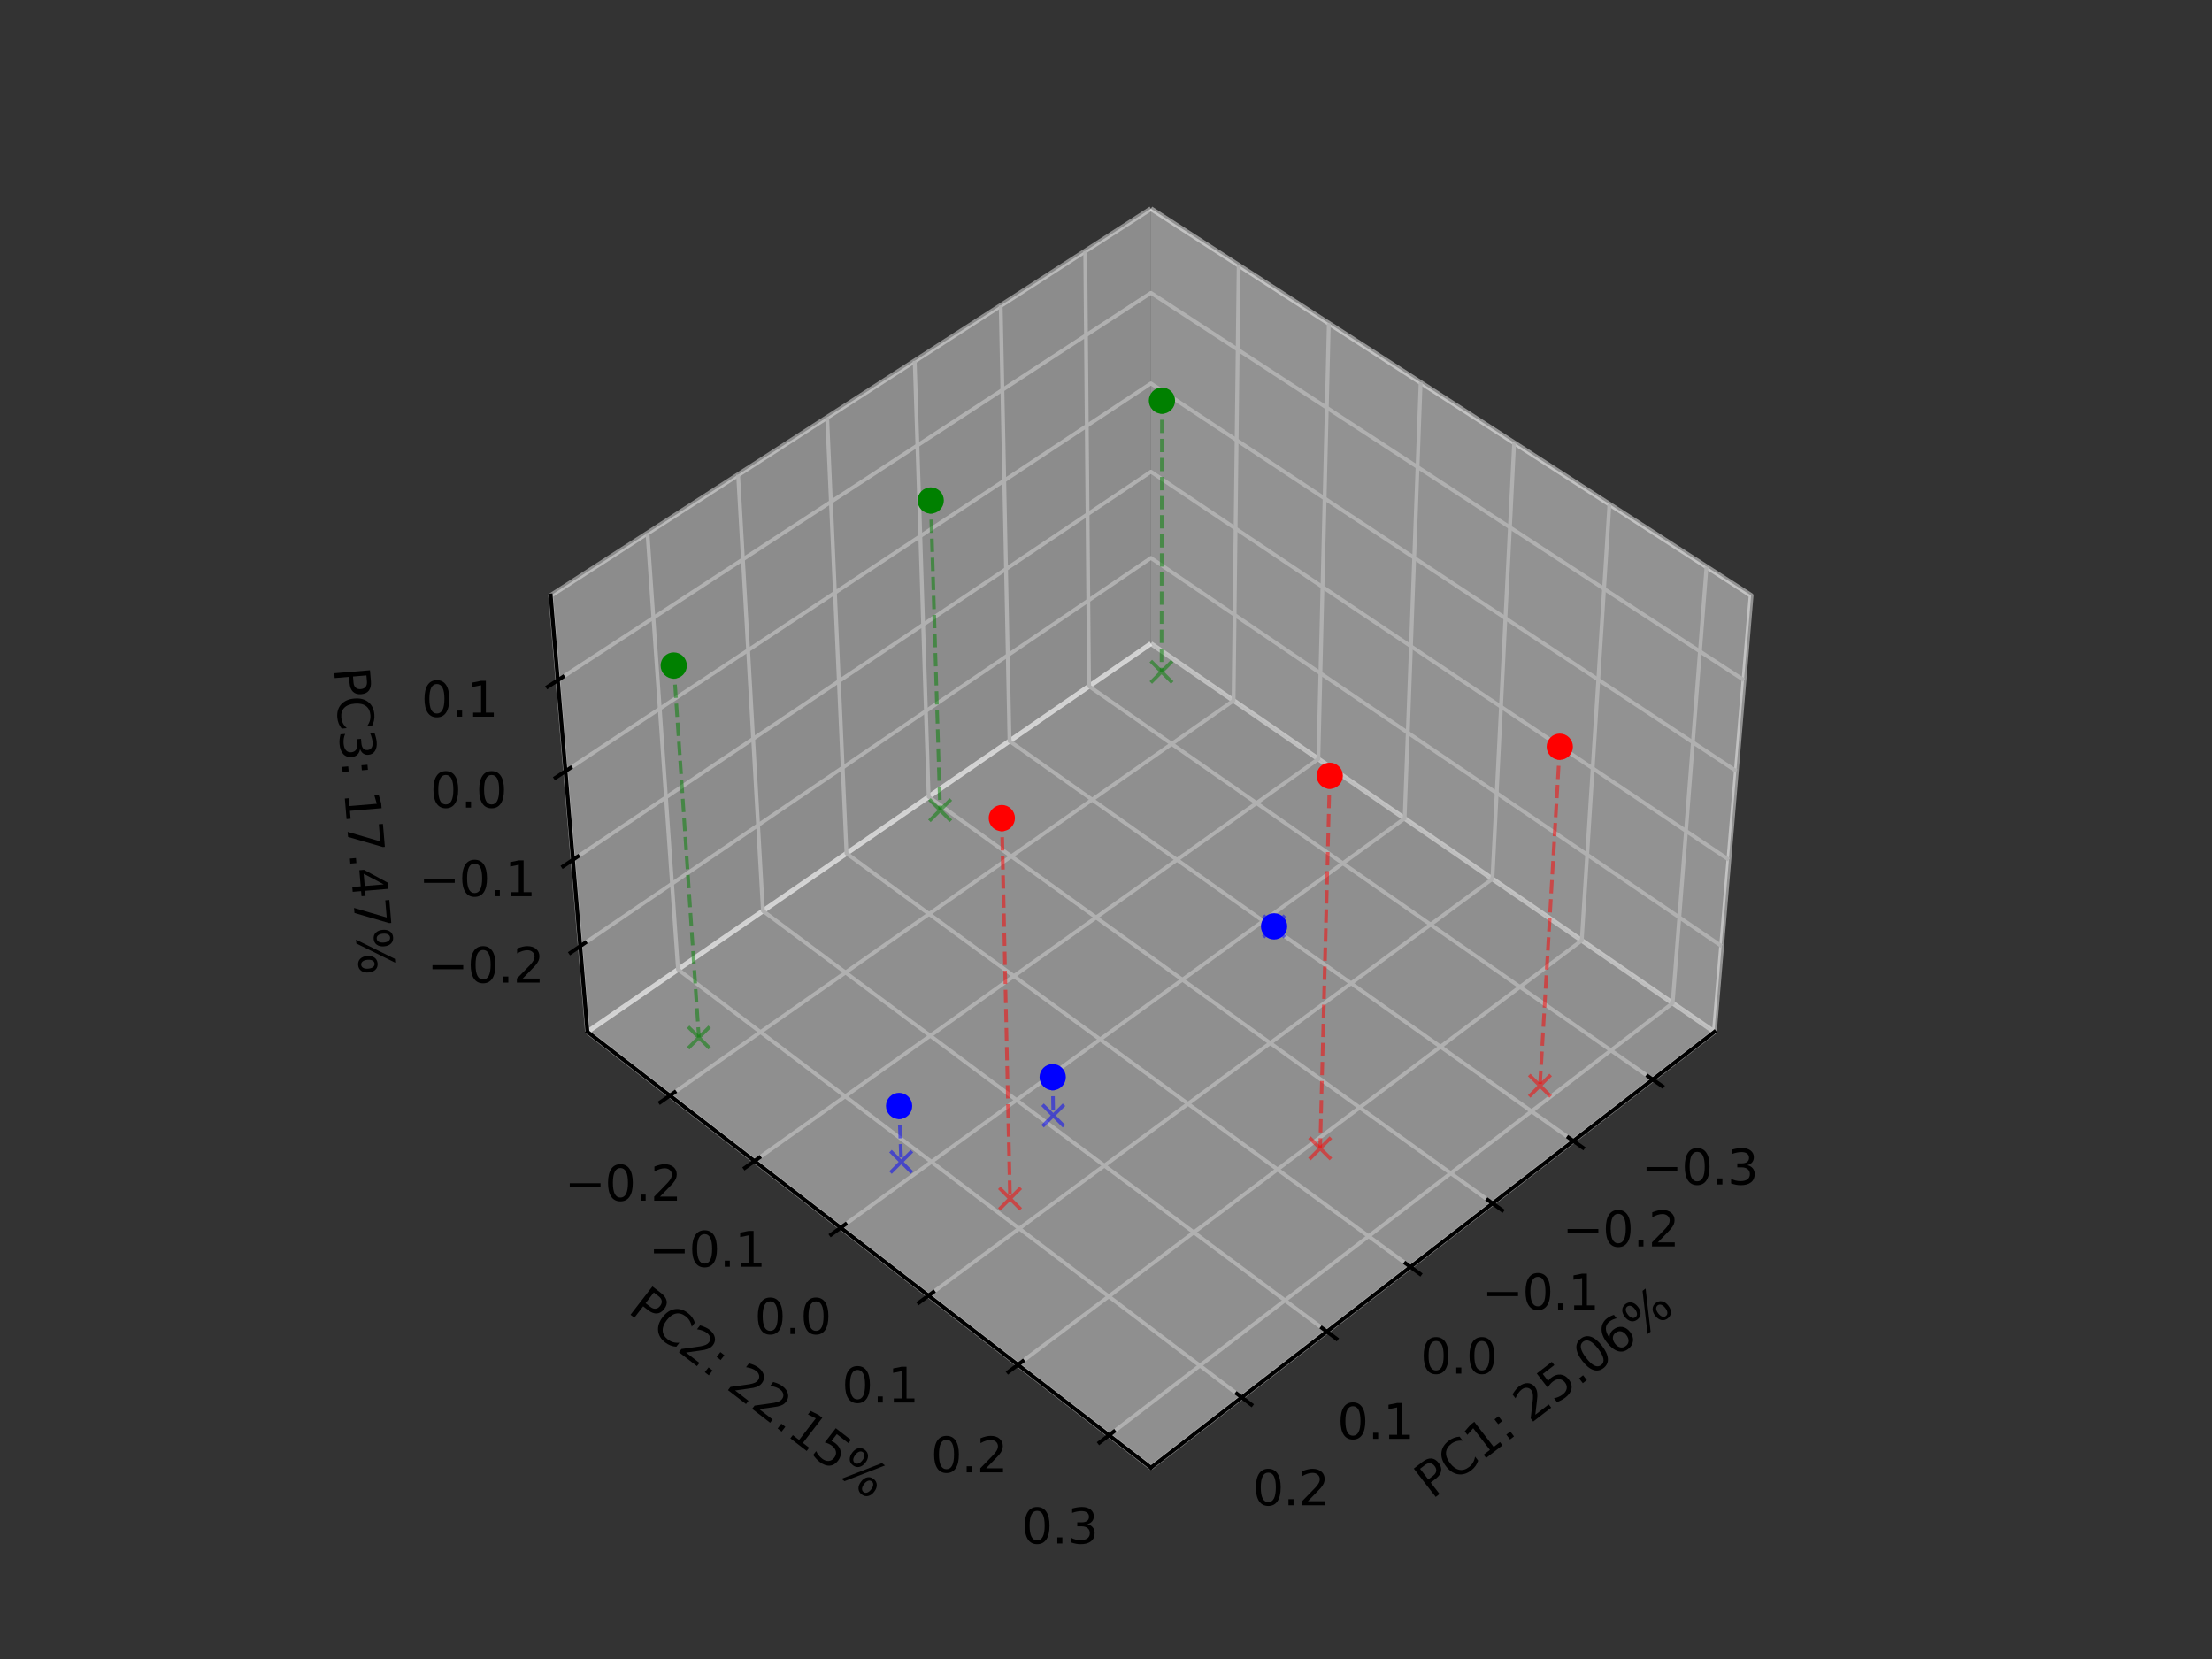 <?xml version="1.0" encoding="utf-8" standalone="no"?>
<!DOCTYPE svg PUBLIC "-//W3C//DTD SVG 1.1//EN"
  "http://www.w3.org/Graphics/SVG/1.1/DTD/svg11.dtd">
<svg xmlns:xlink="http://www.w3.org/1999/xlink" width="460.8pt" height="345.6pt" viewBox="0 0 460.8 345.6" xmlns="http://www.w3.org/2000/svg" version="1.1">
 <rect x="0" y="0" width="460.8" height="345.6" fill="#333333" stroke="none"/>
 <defs>
  <style type="text/css">*{stroke-linejoin: round; stroke-linecap: butt}</style>
 </defs>
 <g id="figure_1">
  <g id="patch_1">
   <path d="M 0 345.6 
L 460.8 345.6 
L 460.8 0 
L 0 0 
L 0 345.6 
z
" style="fill: none"/>
  </g>
  <g id="patch_2">
   <path d="M 103.104 307.584 
L 369.216 307.584 
L 369.216 41.472 
L 103.104 41.472 
L 103.104 307.584 
z
" style="fill: none"/>
  </g>
  <g id="pane3d_1">
   <g id="patch_3">
    <path d="M 239.756 134.075 
L 357.138 214.95 
L 364.79 124.044 
L 239.756 43.466 
" style="fill: #f2f2f2; opacity: 0.5; stroke: #f2f2f2; stroke-linejoin: miter"/>
   </g>
  </g>
  <g id="pane3d_2">
   <g id="patch_4">
    <path d="M 239.756 134.075 
L 122.374 214.95 
L 114.722 124.044 
L 239.756 43.466 
" style="fill: #e6e6e6; opacity: 0.5; stroke: #e6e6e6; stroke-linejoin: miter"/>
   </g>
  </g>
  <g id="pane3d_3">
   <g id="patch_5">
    <path d="M 239.756 134.075 
L 122.374 214.95 
L 239.756 305.73 
L 357.138 214.95 
" style="fill: #ececec; opacity: 0.5; stroke: #ececec; stroke-linejoin: miter"/>
   </g>
  </g>
  <g id="grid3d_1">
   <g id="Line3DCollection_1">
    <path d="M 344.29 224.886 
L 226.87 142.953 
L 226.074 52.284 
" style="fill: none; stroke: #b0b0b0; stroke-width: 0.8"/>
    <path d="M 327.754 237.674 
L 210.299 154.371 
L 208.462 63.633 
" style="fill: none; stroke: #b0b0b0; stroke-width: 0.8"/>
    <path d="M 310.932 250.684 
L 193.457 165.975 
L 190.545 75.18 
" style="fill: none; stroke: #b0b0b0; stroke-width: 0.8"/>
    <path d="M 293.817 263.92 
L 176.338 177.77 
L 172.314 86.929 
" style="fill: none; stroke: #b0b0b0; stroke-width: 0.8"/>
    <path d="M 276.401 277.39 
L 158.935 189.76 
L 153.761 98.885 
" style="fill: none; stroke: #b0b0b0; stroke-width: 0.8"/>
    <path d="M 258.676 291.098 
L 141.241 201.951 
L 134.878 111.054 
" style="fill: none; stroke: #b0b0b0; stroke-width: 0.8"/>
   </g>
  </g>
  <g id="grid3d_2">
   <g id="Line3DCollection_2">
    <path d="M 258.041 55.25 
L 256.974 145.938 
L 139.543 228.228 
" style="fill: none; stroke: #b0b0b0; stroke-width: 0.8"/>
    <path d="M 276.819 67.351 
L 274.638 158.108 
L 157.174 241.863 
" style="fill: none; stroke: #b0b0b0; stroke-width: 0.8"/>
    <path d="M 295.945 79.677 
L 292.609 170.49 
L 175.13 255.75 
" style="fill: none; stroke: #b0b0b0; stroke-width: 0.8"/>
    <path d="M 315.426 92.232 
L 310.895 183.089 
L 193.419 269.894 
" style="fill: none; stroke: #b0b0b0; stroke-width: 0.8"/>
    <path d="M 335.275 105.023 
L 329.504 195.91 
L 212.051 284.304 
" style="fill: none; stroke: #b0b0b0; stroke-width: 0.8"/>
    <path d="M 355.5 118.057 
L 348.445 208.96 
L 231.036 298.986 
" style="fill: none; stroke: #b0b0b0; stroke-width: 0.8"/>
   </g>
  </g>
  <g id="grid3d_3">
   <g id="Line3DCollection_3">
    <path d="M 120.872 197.098 
L 239.756 116.231 
L 358.641 197.098 
" style="fill: none; stroke: #b0b0b0; stroke-width: 0.8"/>
    <path d="M 119.357 179.102 
L 239.756 98.267 
L 360.156 179.102 
" style="fill: none; stroke: #b0b0b0; stroke-width: 0.8"/>
    <path d="M 117.803 160.641 
L 239.756 79.866 
L 361.71 160.641 
" style="fill: none; stroke: #b0b0b0; stroke-width: 0.8"/>
    <path d="M 116.208 141.697 
L 239.756 61.011 
L 363.304 141.697 
" style="fill: none; stroke: #b0b0b0; stroke-width: 0.8"/>
   </g>
  </g>
  <g id="axis3d_1">
   <g id="line2d_1">
    <path d="M 357.138 214.95 
L 239.756 305.73 
" style="fill: none; stroke: #000000; stroke-width: 0.8; stroke-linecap: square"/>
   </g>
   <g id="xtick_1">
    <g id="line2d_2">
     <path d="M 343.297 224.193 
L 346.28 226.274 
" style="fill: none; stroke: #000000; stroke-width: 0.8; stroke-linecap: square"/>
    </g>
    <g id="text_1">
     <!-- −0.3 -->
     <g transform="translate(341.92 246.751) scale(0.1 -0.1)">
      <defs>
       <path id="DejaVuSans-2212" d="M 678 2272 
L 4684 2272 
L 4684 1741 
L 678 1741 
L 678 2272 
z
" transform="scale(0.016)"/>
       <path id="DejaVuSans-30" d="M 2034 4250 
Q 1547 4250 1301 3770 
Q 1056 3291 1056 2328 
Q 1056 1369 1301 889 
Q 1547 409 2034 409 
Q 2525 409 2770 889 
Q 3016 1369 3016 2328 
Q 3016 3291 2770 3770 
Q 2525 4250 2034 4250 
z
M 2034 4750 
Q 2819 4750 3233 4129 
Q 3647 3509 3647 2328 
Q 3647 1150 3233 529 
Q 2819 -91 2034 -91 
Q 1250 -91 836 529 
Q 422 1150 422 2328 
Q 422 3509 836 4129 
Q 1250 4750 2034 4750 
z
" transform="scale(0.016)"/>
       <path id="DejaVuSans-2e" d="M 684 794 
L 1344 794 
L 1344 0 
L 684 0 
L 684 794 
z
" transform="scale(0.016)"/>
       <path id="DejaVuSans-33" d="M 2597 2516 
Q 3050 2419 3304 2112 
Q 3559 1806 3559 1356 
Q 3559 666 3084 287 
Q 2609 -91 1734 -91 
Q 1441 -91 1130 -33 
Q 819 25 488 141 
L 488 750 
Q 750 597 1062 519 
Q 1375 441 1716 441 
Q 2309 441 2620 675 
Q 2931 909 2931 1356 
Q 2931 1769 2642 2001 
Q 2353 2234 1838 2234 
L 1294 2234 
L 1294 2753 
L 1863 2753 
Q 2328 2753 2575 2939 
Q 2822 3125 2822 3475 
Q 2822 3834 2567 4026 
Q 2313 4219 1838 4219 
Q 1578 4219 1281 4162 
Q 984 4106 628 3988 
L 628 4550 
Q 988 4650 1302 4700 
Q 1616 4750 1894 4750 
Q 2613 4750 3031 4423 
Q 3450 4097 3450 3541 
Q 3450 3153 3228 2886 
Q 3006 2619 2597 2516 
z
" transform="scale(0.016)"/>
      </defs>
      <use xlink:href="#DejaVuSans-2212"/>
      <use xlink:href="#DejaVuSans-30" x="83.789"/>
      <use xlink:href="#DejaVuSans-2e" x="147.412"/>
      <use xlink:href="#DejaVuSans-33" x="179.199"/>
     </g>
    </g>
   </g>
   <g id="xtick_2">
    <g id="line2d_3">
     <path d="M 326.76 236.969 
L 329.746 239.087 
" style="fill: none; stroke: #000000; stroke-width: 0.8; stroke-linecap: square"/>
    </g>
    <g id="text_2">
     <!-- −0.2 -->
     <g transform="translate(325.473 259.658) scale(0.1 -0.1)">
      <defs>
       <path id="DejaVuSans-32" d="M 1228 531 
L 3431 531 
L 3431 0 
L 469 0 
L 469 531 
Q 828 903 1448 1529 
Q 2069 2156 2228 2338 
Q 2531 2678 2651 2914 
Q 2772 3150 2772 3378 
Q 2772 3750 2511 3984 
Q 2250 4219 1831 4219 
Q 1534 4219 1204 4116 
Q 875 4013 500 3803 
L 500 4441 
Q 881 4594 1212 4672 
Q 1544 4750 1819 4750 
Q 2544 4750 2975 4387 
Q 3406 4025 3406 3419 
Q 3406 3131 3298 2873 
Q 3191 2616 2906 2266 
Q 2828 2175 2409 1742 
Q 1991 1309 1228 531 
z
" transform="scale(0.016)"/>
      </defs>
      <use xlink:href="#DejaVuSans-2212"/>
      <use xlink:href="#DejaVuSans-30" x="83.789"/>
      <use xlink:href="#DejaVuSans-2e" x="147.412"/>
      <use xlink:href="#DejaVuSans-32" x="179.199"/>
     </g>
    </g>
   </g>
   <g id="xtick_3">
    <g id="line2d_4">
     <path d="M 309.938 249.967 
L 312.925 252.121 
" style="fill: none; stroke: #000000; stroke-width: 0.8; stroke-linecap: square"/>
    </g>
    <g id="text_3">
     <!-- −0.1 -->
     <g transform="translate(308.741 272.788) scale(0.1 -0.1)">
      <defs>
       <path id="DejaVuSans-31" d="M 794 531 
L 1825 531 
L 1825 4091 
L 703 3866 
L 703 4441 
L 1819 4666 
L 2450 4666 
L 2450 531 
L 3481 531 
L 3481 0 
L 794 0 
L 794 531 
z
" transform="scale(0.016)"/>
      </defs>
      <use xlink:href="#DejaVuSans-2212"/>
      <use xlink:href="#DejaVuSans-30" x="83.789"/>
      <use xlink:href="#DejaVuSans-2e" x="147.412"/>
      <use xlink:href="#DejaVuSans-31" x="179.199"/>
     </g>
    </g>
   </g>
   <g id="xtick_4">
    <g id="line2d_5">
     <path d="M 292.822 263.191 
L 295.811 265.382 
" style="fill: none; stroke: #000000; stroke-width: 0.8; stroke-linecap: square"/>
    </g>
    <g id="text_4">
     <!-- 0.0 -->
     <g transform="translate(295.908 286.147) scale(0.1 -0.1)">
      <use xlink:href="#DejaVuSans-30"/>
      <use xlink:href="#DejaVuSans-2e" x="63.623"/>
      <use xlink:href="#DejaVuSans-30" x="95.41"/>
     </g>
    </g>
   </g>
   <g id="xtick_5">
    <g id="line2d_6">
     <path d="M 275.405 276.647 
L 278.395 278.878 
" style="fill: none; stroke: #000000; stroke-width: 0.8; stroke-linecap: square"/>
    </g>
    <g id="text_5">
     <!-- 0.1 -->
     <g transform="translate(278.585 299.741) scale(0.1 -0.1)">
      <use xlink:href="#DejaVuSans-30"/>
      <use xlink:href="#DejaVuSans-2e" x="63.623"/>
      <use xlink:href="#DejaVuSans-31" x="95.41"/>
     </g>
    </g>
   </g>
   <g id="xtick_6">
    <g id="line2d_7">
     <path d="M 257.68 290.342 
L 260.67 292.612 
" style="fill: none; stroke: #000000; stroke-width: 0.8; stroke-linecap: square"/>
    </g>
    <g id="text_6">
     <!-- 0.2 -->
     <g transform="translate(260.955 313.576) scale(0.1 -0.1)">
      <use xlink:href="#DejaVuSans-30"/>
      <use xlink:href="#DejaVuSans-2e" x="63.623"/>
      <use xlink:href="#DejaVuSans-32" x="95.41"/>
     </g>
    </g>
   </g>
   <g id="text_7">
    <!-- PC1: 25.06% -->
    <g transform="translate(298.293 312.456) rotate(-37.717) scale(0.1 -0.1)">
     <defs>
      <path id="DejaVuSans-50" d="M 1259 4147 
L 1259 2394 
L 2053 2394 
Q 2494 2394 2734 2622 
Q 2975 2850 2975 3272 
Q 2975 3691 2734 3919 
Q 2494 4147 2053 4147 
L 1259 4147 
z
M 628 4666 
L 2053 4666 
Q 2838 4666 3239 4311 
Q 3641 3956 3641 3272 
Q 3641 2581 3239 2228 
Q 2838 1875 2053 1875 
L 1259 1875 
L 1259 0 
L 628 0 
L 628 4666 
z
" transform="scale(0.016)"/>
      <path id="DejaVuSans-43" d="M 4122 4306 
L 4122 3641 
Q 3803 3938 3442 4084 
Q 3081 4231 2675 4231 
Q 1875 4231 1450 3742 
Q 1025 3253 1025 2328 
Q 1025 1406 1450 917 
Q 1875 428 2675 428 
Q 3081 428 3442 575 
Q 3803 722 4122 1019 
L 4122 359 
Q 3791 134 3420 21 
Q 3050 -91 2638 -91 
Q 1578 -91 968 557 
Q 359 1206 359 2328 
Q 359 3453 968 4101 
Q 1578 4750 2638 4750 
Q 3056 4750 3426 4639 
Q 3797 4528 4122 4306 
z
" transform="scale(0.016)"/>
      <path id="DejaVuSans-3a" d="M 750 794 
L 1409 794 
L 1409 0 
L 750 0 
L 750 794 
z
M 750 3309 
L 1409 3309 
L 1409 2516 
L 750 2516 
L 750 3309 
z
" transform="scale(0.016)"/>
      <path id="DejaVuSans-20" transform="scale(0.016)"/>
      <path id="DejaVuSans-35" d="M 691 4666 
L 3169 4666 
L 3169 4134 
L 1269 4134 
L 1269 2991 
Q 1406 3038 1543 3061 
Q 1681 3084 1819 3084 
Q 2600 3084 3056 2656 
Q 3513 2228 3513 1497 
Q 3513 744 3044 326 
Q 2575 -91 1722 -91 
Q 1428 -91 1123 -41 
Q 819 9 494 109 
L 494 744 
Q 775 591 1075 516 
Q 1375 441 1709 441 
Q 2250 441 2565 725 
Q 2881 1009 2881 1497 
Q 2881 1984 2565 2268 
Q 2250 2553 1709 2553 
Q 1456 2553 1204 2497 
Q 953 2441 691 2322 
L 691 4666 
z
" transform="scale(0.016)"/>
      <path id="DejaVuSans-36" d="M 2113 2584 
Q 1688 2584 1439 2293 
Q 1191 2003 1191 1497 
Q 1191 994 1439 701 
Q 1688 409 2113 409 
Q 2538 409 2786 701 
Q 3034 994 3034 1497 
Q 3034 2003 2786 2293 
Q 2538 2584 2113 2584 
z
M 3366 4563 
L 3366 3988 
Q 3128 4100 2886 4159 
Q 2644 4219 2406 4219 
Q 1781 4219 1451 3797 
Q 1122 3375 1075 2522 
Q 1259 2794 1537 2939 
Q 1816 3084 2150 3084 
Q 2853 3084 3261 2657 
Q 3669 2231 3669 1497 
Q 3669 778 3244 343 
Q 2819 -91 2113 -91 
Q 1303 -91 875 529 
Q 447 1150 447 2328 
Q 447 3434 972 4092 
Q 1497 4750 2381 4750 
Q 2619 4750 2861 4703 
Q 3103 4656 3366 4563 
z
" transform="scale(0.016)"/>
      <path id="DejaVuSans-25" d="M 4653 2053 
Q 4381 2053 4226 1822 
Q 4072 1591 4072 1178 
Q 4072 772 4226 539 
Q 4381 306 4653 306 
Q 4919 306 5073 539 
Q 5228 772 5228 1178 
Q 5228 1588 5073 1820 
Q 4919 2053 4653 2053 
z
M 4653 2450 
Q 5147 2450 5437 2106 
Q 5728 1763 5728 1178 
Q 5728 594 5436 251 
Q 5144 -91 4653 -91 
Q 4153 -91 3862 251 
Q 3572 594 3572 1178 
Q 3572 1766 3864 2108 
Q 4156 2450 4653 2450 
z
M 1428 4353 
Q 1159 4353 1004 4120 
Q 850 3888 850 3481 
Q 850 3069 1003 2837 
Q 1156 2606 1428 2606 
Q 1700 2606 1854 2837 
Q 2009 3069 2009 3481 
Q 2009 3884 1853 4118 
Q 1697 4353 1428 4353 
z
M 4250 4750 
L 4750 4750 
L 1831 -91 
L 1331 -91 
L 4250 4750 
z
M 1428 4750 
Q 1922 4750 2215 4408 
Q 2509 4066 2509 3481 
Q 2509 2891 2217 2550 
Q 1925 2209 1428 2209 
Q 931 2209 642 2551 
Q 353 2894 353 3481 
Q 353 4063 643 4406 
Q 934 4750 1428 4750 
z
" transform="scale(0.016)"/>
     </defs>
     <use xlink:href="#DejaVuSans-50"/>
     <use xlink:href="#DejaVuSans-43" x="60.303"/>
     <use xlink:href="#DejaVuSans-31" x="130.127"/>
     <use xlink:href="#DejaVuSans-3a" x="193.75"/>
     <use xlink:href="#DejaVuSans-20" x="227.441"/>
     <use xlink:href="#DejaVuSans-32" x="259.229"/>
     <use xlink:href="#DejaVuSans-35" x="322.852"/>
     <use xlink:href="#DejaVuSans-2e" x="386.475"/>
     <use xlink:href="#DejaVuSans-30" x="418.262"/>
     <use xlink:href="#DejaVuSans-36" x="481.885"/>
     <use xlink:href="#DejaVuSans-25" x="545.508"/>
    </g>
   </g>
  </g>
  <g id="axis3d_2">
   <g id="line2d_8">
    <path d="M 122.374 214.95 
L 239.756 305.73 
" style="fill: none; stroke: #000000; stroke-width: 0.8; stroke-linecap: square"/>
   </g>
   <g id="xtick_7">
    <g id="line2d_9">
     <path d="M 140.537 227.532 
L 137.553 229.623 
" style="fill: none; stroke: #000000; stroke-width: 0.8; stroke-linecap: square"/>
    </g>
    <g id="text_8">
     <!-- −0.2 -->
     <g transform="translate(117.607 250.124) scale(0.1 -0.1)">
      <use xlink:href="#DejaVuSans-2212"/>
      <use xlink:href="#DejaVuSans-30" x="83.789"/>
      <use xlink:href="#DejaVuSans-2e" x="147.412"/>
      <use xlink:href="#DejaVuSans-32" x="179.199"/>
     </g>
    </g>
   </g>
   <g id="xtick_8">
    <g id="line2d_10">
     <path d="M 158.169 241.154 
L 155.183 243.284 
" style="fill: none; stroke: #000000; stroke-width: 0.8; stroke-linecap: square"/>
    </g>
    <g id="text_9">
     <!-- −0.1 -->
     <g transform="translate(135.144 263.886) scale(0.1 -0.1)">
      <use xlink:href="#DejaVuSans-2212"/>
      <use xlink:href="#DejaVuSans-30" x="83.789"/>
      <use xlink:href="#DejaVuSans-2e" x="147.412"/>
      <use xlink:href="#DejaVuSans-31" x="179.199"/>
     </g>
    </g>
   </g>
   <g id="xtick_9">
    <g id="line2d_11">
     <path d="M 176.125 255.028 
L 173.137 257.196 
" style="fill: none; stroke: #000000; stroke-width: 0.8; stroke-linecap: square"/>
    </g>
    <g id="text_10">
     <!-- 0.0 -->
     <g transform="translate(157.193 277.901) scale(0.1 -0.1)">
      <use xlink:href="#DejaVuSans-30"/>
      <use xlink:href="#DejaVuSans-2e" x="63.623"/>
      <use xlink:href="#DejaVuSans-30" x="95.41"/>
     </g>
    </g>
   </g>
   <g id="xtick_10">
    <g id="line2d_12">
     <path d="M 194.415 269.159 
L 191.425 271.368 
" style="fill: none; stroke: #000000; stroke-width: 0.8; stroke-linecap: square"/>
    </g>
    <g id="text_11">
     <!-- 0.1 -->
     <g transform="translate(175.384 292.176) scale(0.1 -0.1)">
      <use xlink:href="#DejaVuSans-30"/>
      <use xlink:href="#DejaVuSans-2e" x="63.623"/>
      <use xlink:href="#DejaVuSans-31" x="95.41"/>
     </g>
    </g>
   </g>
   <g id="xtick_11">
    <g id="line2d_13">
     <path d="M 213.047 283.554 
L 210.057 285.805 
" style="fill: none; stroke: #000000; stroke-width: 0.8; stroke-linecap: square"/>
    </g>
    <g id="text_12">
     <!-- 0.2 -->
     <g transform="translate(193.916 306.718) scale(0.1 -0.1)">
      <use xlink:href="#DejaVuSans-30"/>
      <use xlink:href="#DejaVuSans-2e" x="63.623"/>
      <use xlink:href="#DejaVuSans-32" x="95.41"/>
     </g>
    </g>
   </g>
   <g id="xtick_12">
    <g id="line2d_14">
     <path d="M 232.032 298.222 
L 229.041 300.515 
" style="fill: none; stroke: #000000; stroke-width: 0.8; stroke-linecap: square"/>
    </g>
    <g id="text_13">
     <!-- 0.3 -->
     <g transform="translate(212.799 321.536) scale(0.1 -0.1)">
      <use xlink:href="#DejaVuSans-30"/>
      <use xlink:href="#DejaVuSans-2e" x="63.623"/>
      <use xlink:href="#DejaVuSans-33" x="95.41"/>
     </g>
    </g>
   </g>
   <g id="text_14">
    <!-- PC2: 22.15% -->
    <g transform="translate(130.552 273.272) rotate(-322.283) scale(0.1 -0.1)">
     <use xlink:href="#DejaVuSans-50"/>
     <use xlink:href="#DejaVuSans-43" x="60.303"/>
     <use xlink:href="#DejaVuSans-32" x="130.127"/>
     <use xlink:href="#DejaVuSans-3a" x="193.75"/>
     <use xlink:href="#DejaVuSans-20" x="227.441"/>
     <use xlink:href="#DejaVuSans-32" x="259.229"/>
     <use xlink:href="#DejaVuSans-32" x="322.852"/>
     <use xlink:href="#DejaVuSans-2e" x="386.475"/>
     <use xlink:href="#DejaVuSans-31" x="418.262"/>
     <use xlink:href="#DejaVuSans-35" x="481.885"/>
     <use xlink:href="#DejaVuSans-25" x="545.508"/>
    </g>
   </g>
  </g>
  <g id="axis3d_3">
   <g id="line2d_15">
    <path d="M 122.374 214.95 
L 114.722 124.044 
" style="fill: none; stroke: #000000; stroke-width: 0.8; stroke-linecap: square"/>
   </g>
   <g id="xtick_13">
    <g id="line2d_16">
     <path d="M 121.878 196.414 
L 118.856 198.469 
" style="fill: none; stroke: #000000; stroke-width: 0.8; stroke-linecap: square"/>
    </g>
    <g id="text_15">
     <!-- −0.2 -->
     <g transform="translate(89.002 204.697) scale(0.1 -0.1)">
      <use xlink:href="#DejaVuSans-2212"/>
      <use xlink:href="#DejaVuSans-30" x="83.789"/>
      <use xlink:href="#DejaVuSans-2e" x="147.412"/>
      <use xlink:href="#DejaVuSans-32" x="179.199"/>
     </g>
    </g>
   </g>
   <g id="xtick_14">
    <g id="line2d_17">
     <path d="M 120.376 178.417 
L 117.314 180.473 
" style="fill: none; stroke: #000000; stroke-width: 0.8; stroke-linecap: square"/>
    </g>
    <g id="text_16">
     <!-- −0.1 -->
     <g transform="translate(87.235 186.7) scale(0.1 -0.1)">
      <use xlink:href="#DejaVuSans-2212"/>
      <use xlink:href="#DejaVuSans-30" x="83.789"/>
      <use xlink:href="#DejaVuSans-2e" x="147.412"/>
      <use xlink:href="#DejaVuSans-31" x="179.199"/>
     </g>
    </g>
   </g>
   <g id="xtick_15">
    <g id="line2d_18">
     <path d="M 118.836 159.956 
L 115.732 162.012 
" style="fill: none; stroke: #000000; stroke-width: 0.8; stroke-linecap: square"/>
    </g>
    <g id="text_17">
     <!-- 0.0 -->
     <g transform="translate(89.613 168.239) scale(0.1 -0.1)">
      <use xlink:href="#DejaVuSans-30"/>
      <use xlink:href="#DejaVuSans-2e" x="63.623"/>
      <use xlink:href="#DejaVuSans-30" x="95.41"/>
     </g>
    </g>
   </g>
   <g id="xtick_16">
    <g id="line2d_19">
     <path d="M 117.256 141.012 
L 114.109 143.067 
" style="fill: none; stroke: #000000; stroke-width: 0.8; stroke-linecap: square"/>
    </g>
    <g id="text_18">
     <!-- 0.1 -->
     <g transform="translate(87.754 149.295) scale(0.1 -0.1)">
      <use xlink:href="#DejaVuSans-30"/>
      <use xlink:href="#DejaVuSans-2e" x="63.623"/>
      <use xlink:href="#DejaVuSans-31" x="95.41"/>
     </g>
    </g>
   </g>
   <g id="text_19">
    <!-- PC3: 17.47% -->
    <g transform="translate(69.551 139.25) rotate(-274.812) scale(0.1 -0.1)">
     <defs>
      <path id="DejaVuSans-37" d="M 525 4666 
L 3525 4666 
L 3525 4397 
L 1831 0 
L 1172 0 
L 2766 4134 
L 525 4134 
L 525 4666 
z
" transform="scale(0.016)"/>
      <path id="DejaVuSans-34" d="M 2419 4116 
L 825 1625 
L 2419 1625 
L 2419 4116 
z
M 2253 4666 
L 3047 4666 
L 3047 1625 
L 3713 1625 
L 3713 1100 
L 3047 1100 
L 3047 0 
L 2419 0 
L 2419 1100 
L 313 1100 
L 313 1709 
L 2253 4666 
z
" transform="scale(0.016)"/>
     </defs>
     <use xlink:href="#DejaVuSans-50"/>
     <use xlink:href="#DejaVuSans-43" x="60.303"/>
     <use xlink:href="#DejaVuSans-33" x="130.127"/>
     <use xlink:href="#DejaVuSans-3a" x="193.75"/>
     <use xlink:href="#DejaVuSans-20" x="227.441"/>
     <use xlink:href="#DejaVuSans-31" x="259.229"/>
     <use xlink:href="#DejaVuSans-37" x="322.852"/>
     <use xlink:href="#DejaVuSans-2e" x="386.475"/>
     <use xlink:href="#DejaVuSans-34" x="418.262"/>
     <use xlink:href="#DejaVuSans-37" x="481.885"/>
     <use xlink:href="#DejaVuSans-25" x="545.508"/>
    </g>
   </g>
  </g>
  <g id="axes_1">
   <g id="line2d_20">
    <path d="M 324.932 155.559 
L 320.795 226.172 
" clip-path="url(#pd442342ed7)" style="fill: none; stroke-dasharray: 2.775,1.2; stroke-dashoffset: 0; stroke: #ff0000; stroke-opacity: 0.5; stroke-width: 0.75"/>
   </g>
   <g id="line2d_21">
    <path d="M 277.009 161.606 
L 275.012 239.219 
" clip-path="url(#pd442342ed7)" style="fill: none; stroke-dasharray: 2.775,1.2; stroke-dashoffset: 0; stroke: #ff0000; stroke-opacity: 0.5; stroke-width: 0.75"/>
   </g>
   <g id="line2d_22">
    <path d="M 208.695 170.424 
L 210.406 249.683 
" clip-path="url(#pd442342ed7)" style="fill: none; stroke-dasharray: 2.775,1.2; stroke-dashoffset: 0; stroke: #ff0000; stroke-opacity: 0.5; stroke-width: 0.75"/>
   </g>
   <g id="line2d_23">
    <path d="M 265.414 192.977 
L 265.414 192.977 
" clip-path="url(#pd442342ed7)" style="fill: none; stroke-dasharray: 2.775,1.2; stroke-dashoffset: 0; stroke: #0000ff; stroke-opacity: 0.5; stroke-width: 0.75"/>
   </g>
   <g id="line2d_24">
    <path d="M 219.294 224.389 
L 219.412 232.374 
" clip-path="url(#pd442342ed7)" style="fill: none; stroke-dasharray: 2.775,1.2; stroke-dashoffset: 0; stroke: #0000ff; stroke-opacity: 0.5; stroke-width: 0.75"/>
   </g>
   <g id="line2d_25">
    <path d="M 187.297 230.391 
L 187.74 242.036 
" clip-path="url(#pd442342ed7)" style="fill: none; stroke-dasharray: 2.775,1.2; stroke-dashoffset: 0; stroke: #0000ff; stroke-opacity: 0.5; stroke-width: 0.75"/>
   </g>
   <g id="line2d_26">
    <path d="M 242.053 83.461 
L 241.968 139.949 
" clip-path="url(#pd442342ed7)" style="fill: none; stroke-dasharray: 2.775,1.2; stroke-dashoffset: 0; stroke: #008000; stroke-opacity: 0.5; stroke-width: 0.75"/>
   </g>
   <g id="line2d_27">
    <path d="M 193.882 104.258 
L 195.849 168.766 
" clip-path="url(#pd442342ed7)" style="fill: none; stroke-dasharray: 2.775,1.2; stroke-dashoffset: 0; stroke: #008000; stroke-opacity: 0.5; stroke-width: 0.75"/>
   </g>
   <g id="line2d_28">
    <path d="M 140.353 138.644 
L 145.591 216.134 
" clip-path="url(#pd442342ed7)" style="fill: none; stroke-dasharray: 2.775,1.2; stroke-dashoffset: 0; stroke: #008000; stroke-opacity: 0.5; stroke-width: 0.75"/>
   </g>
   <g id="Path3DCollection_1">
    <defs>
     <path id="md28b1318fb" d="M -2.236 2.236 
L 2.236 -2.236 
M -2.236 -2.236 
L 2.236 2.236 
" style="stroke: #008000; stroke-opacity: 0.5; stroke-width: 0.75"/>
    </defs>
    <g clip-path="url(#pd442342ed7)">
     <use xlink:href="#md28b1318fb" x="241.968" y="139.949" style="fill: #008000; fill-opacity: 0.5; stroke: #008000; stroke-opacity: 0.5; stroke-width: 0.75"/>
    </g>
   </g>
   <g id="Path3DCollection_2">
    <g clip-path="url(#pd442342ed7)">
     <use xlink:href="#md28b1318fb" x="195.849" y="168.766" style="fill: #008000; fill-opacity: 0.5; stroke: #008000; stroke-opacity: 0.5; stroke-width: 0.75"/>
    </g>
   </g>
   <g id="Path3DCollection_3">
    <defs>
     <path id="m00edc8e0ac" d="M 0 2.236 
C 0.593 2.236 1.162 2 1.581 1.581 
C 2 1.162 2.236 0.593 2.236 0 
C 2.236 -0.593 2 -1.162 1.581 -1.581 
C 1.162 -2 0.593 -2.236 0 -2.236 
C -0.593 -2.236 -1.162 -2 -1.581 -1.581 
C -2 -1.162 -2.236 -0.593 -2.236 0 
C -2.236 0.593 -2 1.162 -1.581 1.581 
C -1.162 2 -0.593 2.236 0 2.236 
z
" style="stroke: #0000ff"/>
    </defs>
    <g clip-path="url(#pd442342ed7)">
     <use xlink:href="#m00edc8e0ac" x="265.414" y="192.977" style="fill: #0000ff; stroke: #0000ff"/>
    </g>
   </g>
   <g id="Path3DCollection_4">
    <defs>
     <path id="mc55cefea45" d="M -2.236 2.236 
L 2.236 -2.236 
M -2.236 -2.236 
L 2.236 2.236 
" style="stroke: #0000ff; stroke-opacity: 0.5; stroke-width: 0.75"/>
    </defs>
    <g clip-path="url(#pd442342ed7)">
     <use xlink:href="#mc55cefea45" x="265.414" y="192.977" style="fill: #0000ff; fill-opacity: 0.5; stroke: #0000ff; stroke-opacity: 0.5; stroke-width: 0.75"/>
    </g>
   </g>
   <g id="Path3DCollection_5">
    <defs>
     <path id="m38cd4b0249" d="M 0 2.236 
C 0.593 2.236 1.162 2 1.581 1.581 
C 2 1.162 2.236 0.593 2.236 0 
C 2.236 -0.593 2 -1.162 1.581 -1.581 
C 1.162 -2 0.593 -2.236 0 -2.236 
C -0.593 -2.236 -1.162 -2 -1.581 -1.581 
C -2 -1.162 -2.236 -0.593 -2.236 0 
C -2.236 0.593 -2 1.162 -1.581 1.581 
C -1.162 2 -0.593 2.236 0 2.236 
z
" style="stroke: #008000"/>
    </defs>
    <g clip-path="url(#pd442342ed7)">
     <use xlink:href="#m38cd4b0249" x="242.053" y="83.461" style="fill: #008000; stroke: #008000"/>
    </g>
   </g>
   <g id="Path3DCollection_6">
    <g clip-path="url(#pd442342ed7)">
     <use xlink:href="#md28b1318fb" x="145.591" y="216.134" style="fill: #008000; fill-opacity: 0.5; stroke: #008000; stroke-opacity: 0.5; stroke-width: 0.75"/>
    </g>
   </g>
   <g id="Path3DCollection_7">
    <defs>
     <path id="mb49eba8e76" d="M -2.236 2.236 
L 2.236 -2.236 
M -2.236 -2.236 
L 2.236 2.236 
" style="stroke: #ff0000; stroke-opacity: 0.5; stroke-width: 0.75"/>
    </defs>
    <g clip-path="url(#pd442342ed7)">
     <use xlink:href="#mb49eba8e76" x="320.795" y="226.172" style="fill: #ff0000; fill-opacity: 0.5; stroke: #ff0000; stroke-opacity: 0.5; stroke-width: 0.75"/>
    </g>
   </g>
   <g id="Path3DCollection_8">
    <g clip-path="url(#pd442342ed7)">
     <use xlink:href="#mc55cefea45" x="219.412" y="232.374" style="fill: #0000ff; fill-opacity: 0.5; stroke: #0000ff; stroke-opacity: 0.5; stroke-width: 0.75"/>
    </g>
   </g>
   <g id="Path3DCollection_9">
    <g clip-path="url(#pd442342ed7)">
     <use xlink:href="#m38cd4b0249" x="193.882" y="104.258" style="fill: #008000; stroke: #008000"/>
    </g>
   </g>
   <g id="Path3DCollection_10">
    <g clip-path="url(#pd442342ed7)">
     <use xlink:href="#mb49eba8e76" x="275.012" y="239.219" style="fill: #ff0000; fill-opacity: 0.5; stroke: #ff0000; stroke-opacity: 0.5; stroke-width: 0.75"/>
    </g>
   </g>
   <g id="Path3DCollection_11">
    <g clip-path="url(#pd442342ed7)">
     <use xlink:href="#m00edc8e0ac" x="219.294" y="224.389" style="fill: #0000ff; stroke: #0000ff"/>
    </g>
   </g>
   <g id="Path3DCollection_12">
    <g clip-path="url(#pd442342ed7)">
     <use xlink:href="#mc55cefea45" x="187.74" y="242.036" style="fill: #0000ff; fill-opacity: 0.5; stroke: #0000ff; stroke-opacity: 0.5; stroke-width: 0.75"/>
    </g>
   </g>
   <g id="Path3DCollection_13">
    <g clip-path="url(#pd442342ed7)">
     <use xlink:href="#mb49eba8e76" x="210.406" y="249.683" style="fill: #ff0000; fill-opacity: 0.5; stroke: #ff0000; stroke-opacity: 0.5; stroke-width: 0.75"/>
    </g>
   </g>
   <g id="Path3DCollection_14">
    <g clip-path="url(#pd442342ed7)">
     <use xlink:href="#m00edc8e0ac" x="187.297" y="230.391" style="fill: #0000ff; stroke: #0000ff"/>
    </g>
   </g>
   <g id="Path3DCollection_15">
    <g clip-path="url(#pd442342ed7)">
     <use xlink:href="#m38cd4b0249" x="140.353" y="138.644" style="fill: #008000; stroke: #008000"/>
    </g>
   </g>
   <g id="Path3DCollection_16">
    <defs>
     <path id="m089950e4d6" d="M 0 2.236 
C 0.593 2.236 1.162 2 1.581 1.581 
C 2 1.162 2.236 0.593 2.236 0 
C 2.236 -0.593 2 -1.162 1.581 -1.581 
C 1.162 -2 0.593 -2.236 0 -2.236 
C -0.593 -2.236 -1.162 -2 -1.581 -1.581 
C -2 -1.162 -2.236 -0.593 -2.236 0 
C -2.236 0.593 -2 1.162 -1.581 1.581 
C -1.162 2 -0.593 2.236 0 2.236 
z
" style="stroke: #ff0000"/>
    </defs>
    <g clip-path="url(#pd442342ed7)">
     <use xlink:href="#m089950e4d6" x="324.932" y="155.559" style="fill: #ff0000; stroke: #ff0000"/>
    </g>
   </g>
   <g id="Path3DCollection_17">
    <g clip-path="url(#pd442342ed7)">
     <use xlink:href="#m089950e4d6" x="277.009" y="161.606" style="fill: #ff0000; stroke: #ff0000"/>
    </g>
   </g>
   <g id="Path3DCollection_18">
    <g clip-path="url(#pd442342ed7)">
     <use xlink:href="#m089950e4d6" x="208.695" y="170.424" style="fill: #ff0000; stroke: #ff0000"/>
    </g>
   </g>
  </g>
 </g>
 <defs>
  <clipPath id="pd442342ed7">
   <rect x="103.104" y="41.472" width="266.112" height="266.112"/>
  </clipPath>
 </defs>
</svg>
